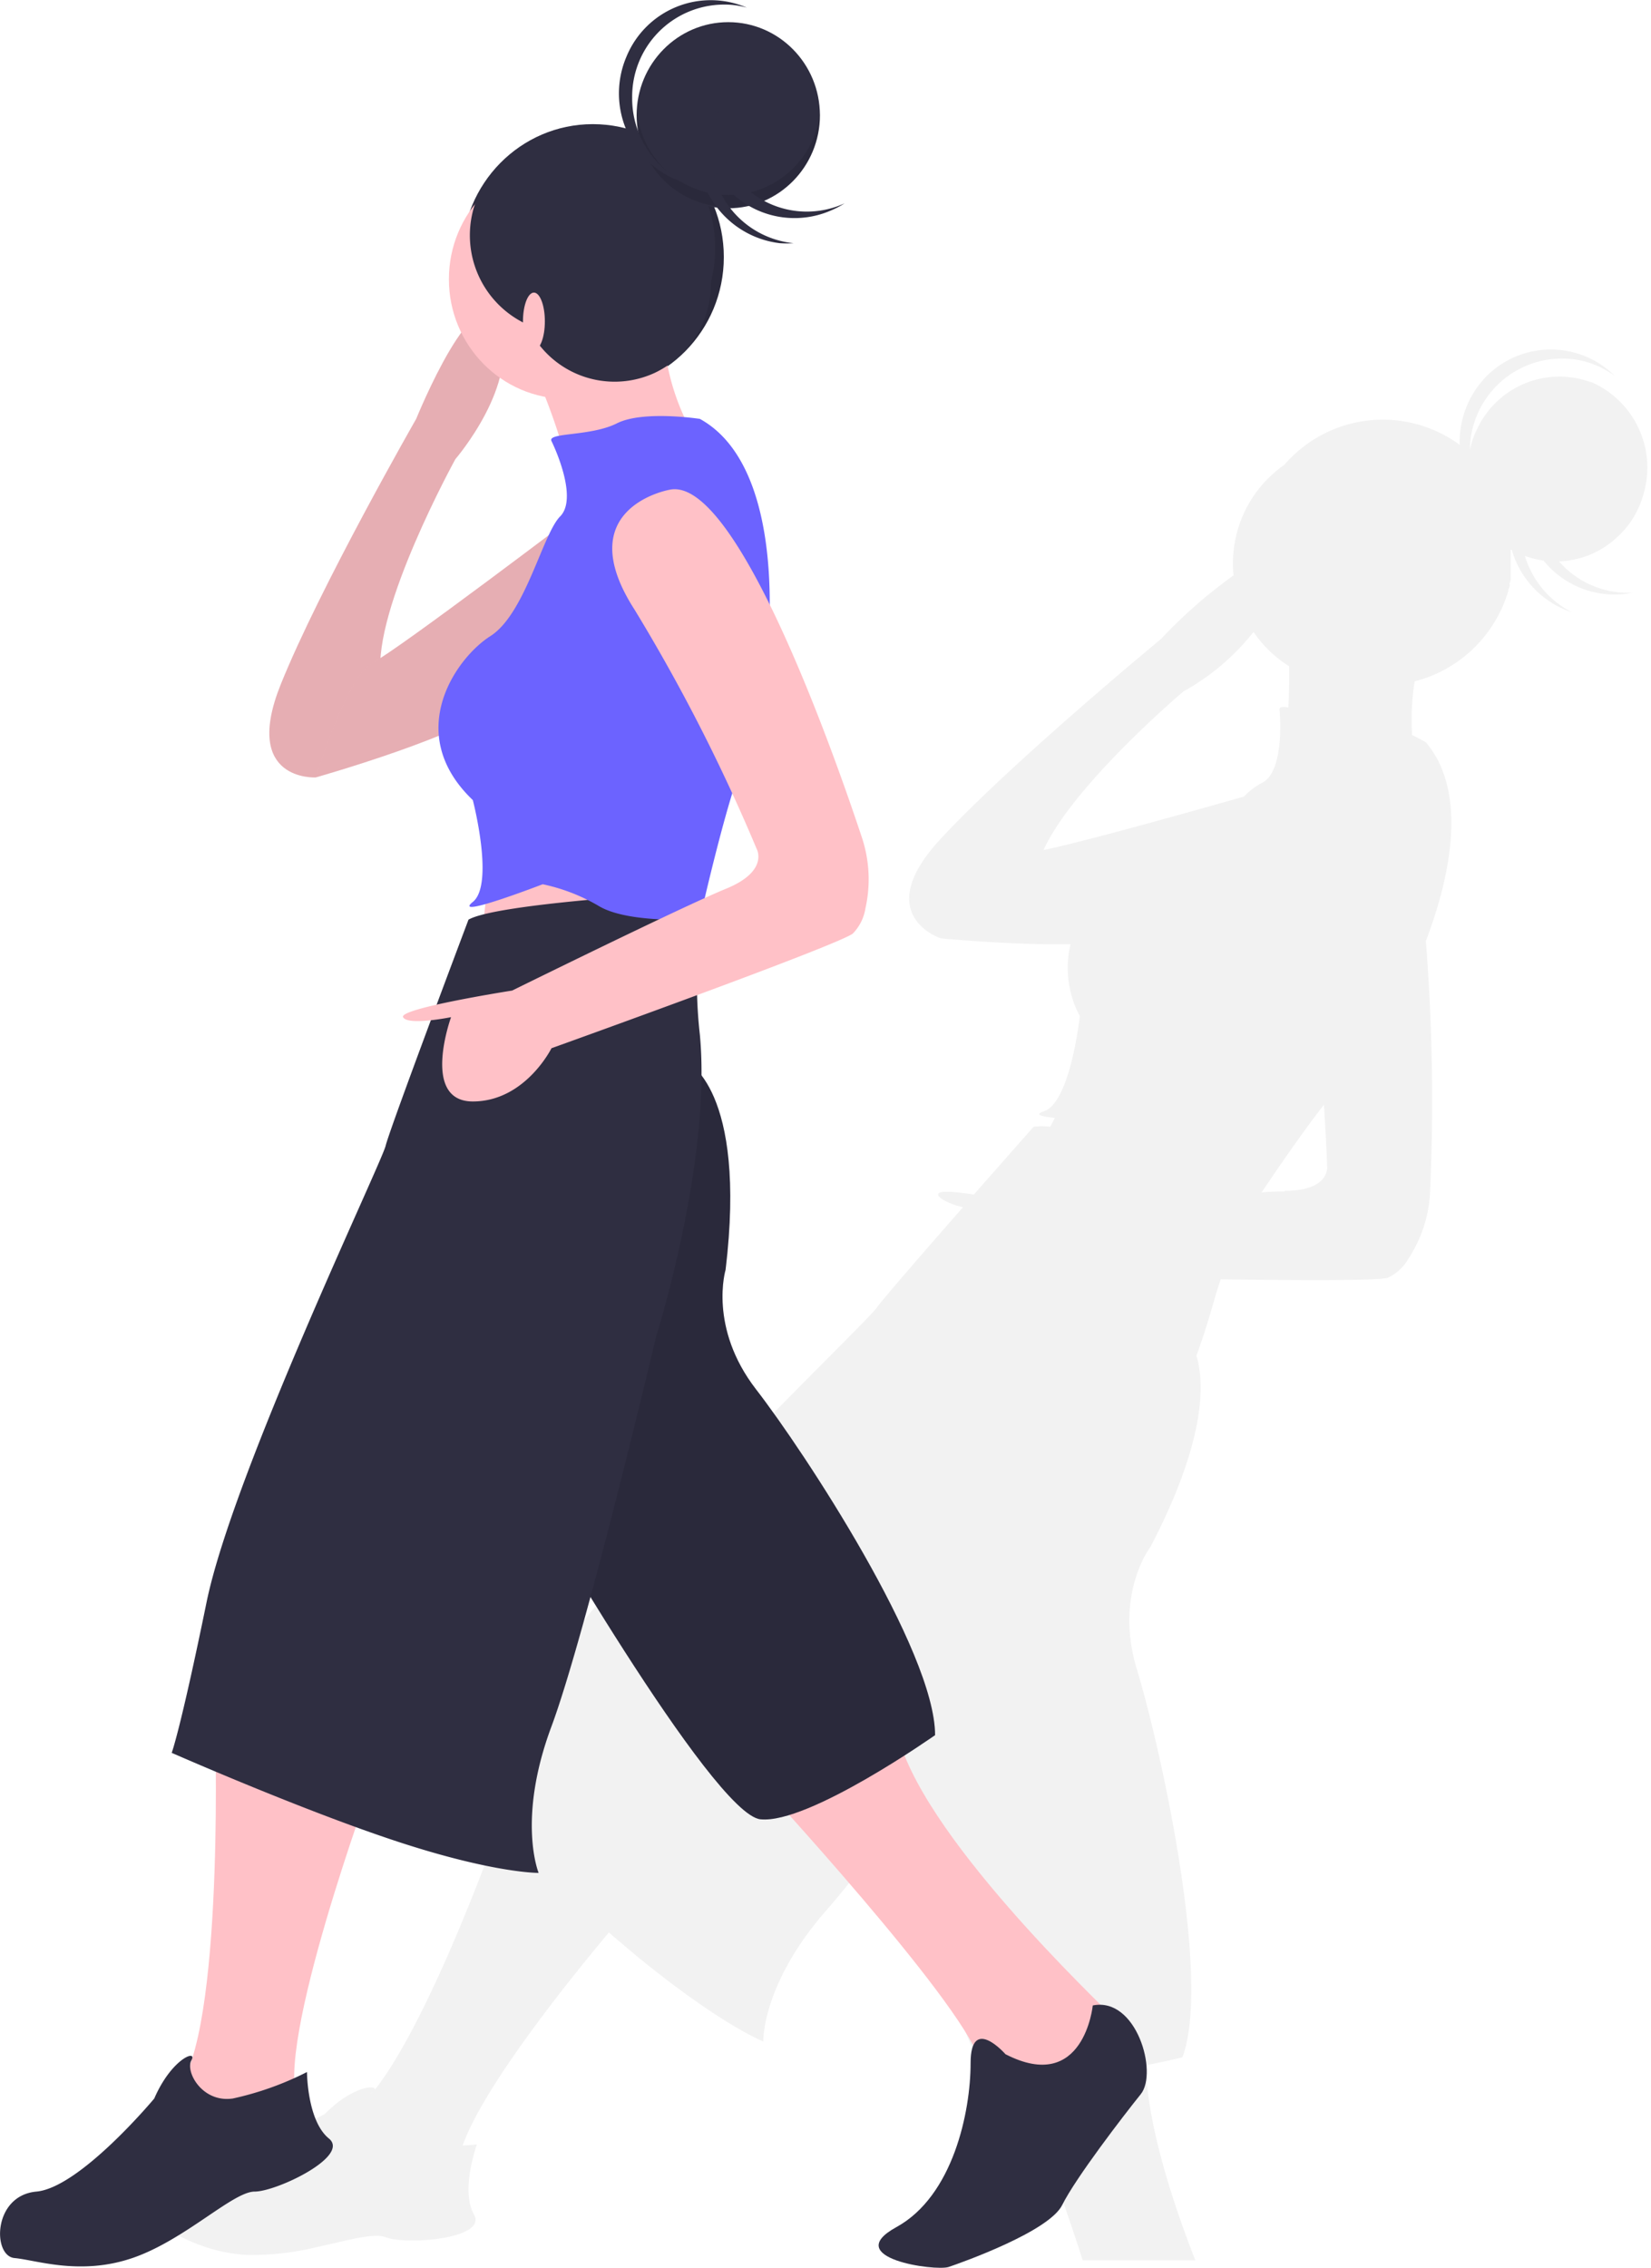 <svg id="Réteg_1" data-name="Réteg 1" xmlns="http://www.w3.org/2000/svg" viewBox="0 0 129.72 178.11"><defs><style>.cls-1{fill:#f2f2f2;}.cls-2{fill:#2f2e41;}.cls-3{opacity:0.1;isolation:isolate;}.cls-4{fill:#ffc1c7;}.cls-5{fill:#6c63ff;}</style></defs><title>target</title><path class="cls-1" d="M159.18,31a7.14,7.14,0,0,0-9.09,3.74,4,4,0,0,0-.21.47,8,8,0,0,0-.31,1.06,7.24,7.24,0,0,1,7.33-7.17,6.85,6.85,0,0,1,2.45.48,7.14,7.14,0,0,1,1.6.88,7.13,7.13,0,0,0-10.18.14,7.37,7.37,0,0,0-2,5.28A10.21,10.21,0,0,0,135,37.44a9.44,9.44,0,0,0-4,8.69,38.81,38.81,0,0,0-5.7,5S113.59,60.79,108,66.81s0,7.83,0,7.83,5.6.54,10.19.46a8.07,8.07,0,0,0,.73,5.65s-.73,6.79-2.82,7.47c-.79.26-.19.42.86.52l-.36.7a5.21,5.21,0,0,0-1.31,0s-2.17,2.45-4.69,5.32c-1.58-.24-2.84-.33-2.81,0s1,.78,1.95,1c-3.08,3.51-6.37,7.3-6.79,7.91-.81,1.18-20.29,19.7-25.76,28.38s-6.74,10.06-6.74,10.06,1.07,1.06,2.72,2.64c-1.78,4.83-6,15.72-9.64,20.32.13-.42-1.81-.26-3.92,1.9l-.55.29c-1.84,1-7.88,4-10.68,3.17-3.32-.92-5,3.48-3.44,4.26s4.32,3.16,8.65,3.36a21.94,21.94,0,0,0,5.47-.64c2.38-.52,4.41-1.12,5.34-.75,1.6.62,8,.13,6.92-1.79s.23-5.5.23-5.5-.44.05-1.12.08C72,165,78.33,157,81.92,152.72c.93.8,1.85,1.58,2.74,2.3,6.19,5,9.39,6.26,9.39,6.26s-.13-4.52,5-10.35c1.58-1.8,4-4.93,6.46-8.4,1.68,8.71,4.25,20.16,6.34,21.19a6.13,6.13,0,0,0,2.19.5c1.33,3.44,3.5,9.19,5.11,14.25H128c-2-5.08-3.8-11-3.89-15.32,1.7-.34,2.87-.62,2.87-.62,2.33-6.18-1.76-24.54-3.57-30.46s1.07-9.65,1.07-9.65c4.44-8.51,4.22-13,3.6-15,.37-1,.7-2,1-3s.6-2.11.91-3c6.07.09,12.3.12,13.12-.12a3.61,3.61,0,0,0,1.65-1.53,10.42,10.42,0,0,0,1.69-5.41,159.34,159.34,0,0,0-.34-19.51c2.09-5.48,3.19-11.85,0-15.61,0,0-.43-.25-1.08-.57a19.24,19.24,0,0,1,.2-4.22,9.61,9.61,0,0,0,2.15-.81c.15-.07.29-.15.43-.23q.44-.26.84-.54a10.37,10.37,0,0,0,3.7-4.81c.06-.18.13-.35.18-.52a1.21,1.21,0,0,0,.05-.18c0-.12.07-.24.11-.35s0-.14,0-.21.06-.21.08-.32a1.85,1.85,0,0,0,0-.23c0-.1,0-.2,0-.3a1.85,1.85,0,0,0,0-.23l0-.3a2,2,0,0,0,0-.23c0-.1,0-.2,0-.3a1.93,1.93,0,0,0,0-.24,2.71,2.71,0,0,0,0-.29v-.24h0l.09,0a7.27,7.27,0,0,0,4.71,4.9,7.33,7.33,0,0,1-3.68-4.42,7.36,7.36,0,0,0,1.47.37,7.16,7.16,0,0,0,7,2.52,7.18,7.18,0,0,1-5.78-2.45,7.59,7.59,0,0,0,1.34-.19,6.73,6.73,0,0,0,1.31-.44,7.27,7.27,0,0,0,2.26-1.62,7.36,7.36,0,0,0,.88-1.12,7.44,7.44,0,0,0,.65-1.33c.06-.16.11-.33.16-.49a7.33,7.33,0,0,0-4.31-9Zm-96,134.42a1.06,1.06,0,0,1,.17-.2c-.06.07-.11.14-.17.2Zm68.59-101.9c-4.58,1.3-12.84,3.61-15.7,4.18,2.36-5.16,11-12.46,11-12.46a18.16,18.16,0,0,0,5.5-4.67,9.36,9.36,0,0,0,2.8,2.7c0,1.08,0,2.19-.07,3.24-.45-.08-.71-.06-.69.17.08.78.33,5-1.44,5.78a5.65,5.65,0,0,0-1.37,1.06Zm3.24,31c-.45,0-1.08,0-1.81.08,1.17-1.74,3.18-4.68,4.9-6.89.19,2.87.25,4.76.25,4.76s.35,2-3.34,2Z" transform="translate(-34.08 -0.94)"/><ellipse class="cls-2" cx="46.58" cy="20.19" rx="10.29" ry="10.44"/><path class="cls-3" d="M87.59,13.41a10.55,10.55,0,0,1-.68,14.75,10.17,10.17,0,0,1-13.85,0,10.18,10.18,0,0,0,14.53.7,10.55,10.55,0,0,0,.69-14.75C88.06,13.87,87.83,13.63,87.59,13.41Z" transform="translate(-34.08 -0.94)"/><ellipse class="cls-2" cx="57.22" cy="9.05" rx="7.2" ry="7.31"/><path class="cls-3" d="M91.3,16.26a7.24,7.24,0,0,1-7.18-6.78c0,.17,0,.34,0,.52a7.2,7.2,0,1,0,14.4,0c0-.18,0-.35,0-.52A7.24,7.24,0,0,1,91.3,16.26Z" transform="translate(-34.08 -0.94)"/><path class="cls-2" d="M83.75,8.61A7.23,7.23,0,0,1,90.91,1.3a6.44,6.44,0,0,1,1.85.24,7.16,7.16,0,0,0-9.45,3.83A7.35,7.35,0,0,0,87.09,15a9.67,9.67,0,0,0,1,.36A7.32,7.32,0,0,1,83.75,8.61Z" transform="translate(-34.08 -0.94)"/><path class="cls-2" d="M90.26,15a7.29,7.29,0,0,1,4.63-9.16,7.14,7.14,0,0,1,1.83-.35,7.31,7.31,0,0,0-1.38,14.55,7.93,7.93,0,0,0,1.09,0A7.22,7.22,0,0,1,90.26,15Z" transform="translate(-34.08 -0.94)"/><path class="cls-2" d="M92.57,15.6a7.37,7.37,0,0,1-.42-10.29,7,7,0,0,1,1.43-1.22,7.36,7.36,0,0,0-3.65,9.65,7.16,7.16,0,0,0,9.51,3.7,6.89,6.89,0,0,0,1-.53A7.11,7.11,0,0,1,92.57,15.6Z" transform="translate(-34.08 -0.94)"/><path class="cls-4" d="M89.07,35.93s-11,7.66-10.29,4.18c.38-2-1.07-6.12-2.42-9.38-1-2.55-2-4.55-2-4.55l12-3.13a19.39,19.39,0,0,0,0,5.59A18,18,0,0,0,89.07,35.93Z" transform="translate(-34.08 -0.94)"/><polygon class="cls-4" points="38.52 67.71 37.84 73.62 47.44 72.58 49.16 66.31 38.52 67.71"/><path class="cls-4" d="M61,59.6,58.89,62s-5.83.34-2.75-7.31S66.78,33.84,66.78,33.84s4.8-11.83,6.51-7.31S69.86,37,69.86,37,63.35,48.81,64,54Z" transform="translate(-34.08 -0.94)"/><path class="cls-3" d="M61,59.6,58.89,62s-5.83.34-2.75-7.31S66.78,33.84,66.78,33.84s4.8-11.83,6.51-7.31S69.86,37,69.86,37,63.35,48.81,64,54Z" transform="translate(-34.08 -0.94)"/><path class="cls-4" d="M93.87,141.05s15.44,16.71,17.15,21.58-2.74,12.53-4.46,12.88-2,2.44,0,2.78,8.92-2.78,11-6.26,3.43-5.92,4.46-6.61,1.71-3.83,0-5.57-15.78-15-17.49-23Z" transform="translate(-34.08 -0.94)"/><path class="cls-2" d="M119.94,158.45s-.69,7-6.86,3.83c0,0-2.74-3.13-2.74.7s-1.38,10.44-5.83,12.88,3.08,3.48,4.11,3.13,7.89-2.78,8.92-4.87,4.8-7,6.17-8.7S123.37,157.76,119.94,158.45Z" transform="translate(-34.08 -0.94)"/><path class="cls-2" d="M88,84.31s4.8,2.09,3.09,16.36c0,0-1.37,4.53,2.4,9.4s14.06,20.54,14.06,27.15c0,0-9.94,7-13.72,6.61s-18.52-26.1-18.52-26.1Z" transform="translate(-34.08 -0.94)"/><path class="cls-3" d="M88,84.31s4.8,2.09,3.09,16.36c0,0-1.37,4.53,2.4,9.4s14.06,20.54,14.06,27.15c0,0-9.94,7-13.72,6.61s-18.52-26.1-18.52-26.1Z" transform="translate(-34.08 -0.94)"/><path class="cls-4" d="M51,137.57s.68,25.06-3.43,27.85c0,0-5.49,8-8.92,8s-3.09,2.79-1.37,3.13,2.06,1.4,8.92-1.39,10.29-3.48,11.32-3.48,2-1.39,0-5.57,5.83-25.41,5.83-25.41Z" transform="translate(-34.08 -0.94)"/><path class="cls-2" d="M58.2,163.68a24.2,24.2,0,0,1-5.83,2.08c-2.4.35-3.75-2.11-3.25-3s-1.55-.16-2.92,3c0,0-5.83,7-9.26,7.31s-3.46,5.06-1.72,5.22,5.15,1.4,9.26,0,7.89-5.22,9.61-5.22,7.54-2.78,5.83-4.17S58.2,163.68,58.2,163.68Z" transform="translate(-34.08 -0.94)"/><path class="cls-4" d="M79.81,41S65.4,51.94,63.35,53s-4.46,9-4.46,9,12.34-3.49,14.4-5.92S79.81,41,79.81,41Z" transform="translate(-34.08 -0.94)"/><path class="cls-3" d="M79.81,41S65.4,51.94,63.35,53s-4.46,9-4.46,9,12.34-3.49,14.4-5.92S79.81,41,79.81,41Z" transform="translate(-34.08 -0.94)"/><ellipse class="cls-4" cx="44.53" cy="21.93" rx="9.26" ry="9.4"/><path class="cls-2" d="M70.89,73.17s-6.17,16.36-6.51,17.76-12,25.75-14.07,35.85-2.74,11.83-2.74,11.83,10.29,4.53,17.83,7,11,2.43,11,2.43-1.72-4.18,1-11.48,8.23-30.64,8.23-30.64S90,92.14,89.07,82.22A37.29,37.29,0,0,1,89,74.53a3,3,0,0,0-2.6-3.35,2.44,2.44,0,0,0-.54,0C80.76,71.52,72.53,72.23,70.89,73.17Z" transform="translate(-34.08 -0.94)"/><path class="cls-5" d="M89.07,33.84s-4.46-.69-6.52.35-5.48.7-5.14,1.39,2.06,4.53.68,5.92-2.74,7.66-5.48,9.4-6.86,7.65-1.38,12.88c0,0,1.72,6.61,0,8s5.49-1.39,5.49-1.39a14.64,14.64,0,0,1,4.46,1.74c2.4,1.39,7.89,1,7.89,1S91.47,62.38,92.84,60,97.3,38.37,89.07,33.84Z" transform="translate(-34.08 -0.94)"/><path class="cls-4" d="M86.67,39.41s-7.89,1.39-2.74,9.4a140.45,140.45,0,0,1,9.6,18.8s1,1.74-2.4,3.13-16.81,8-16.81,8-8.92,1.4-8.57,2.09,3.77,0,3.77,0-2.4,6.62,1.71,6.62,6.18-4.18,6.18-4.18,22.29-8,23.67-9a3.66,3.66,0,0,0,1-2,10.41,10.41,0,0,0-.32-5.67C99.43,59.59,91.85,38.24,86.67,39.41Z" transform="translate(-34.08 -0.94)"/><path class="cls-2" d="M85.49,16.25a7.51,7.51,0,0,0-10-3.83,7.7,7.7,0,0,0,0,14,7.51,7.51,0,0,0,10,3.82,7.71,7.71,0,0,0,3.77-10.13,7.59,7.59,0,0,0-3.77-3.82Z" transform="translate(-34.08 -0.94)"/><ellipse class="cls-4" cx="41.95" cy="25.24" rx="0.86" ry="2.26"/></svg>